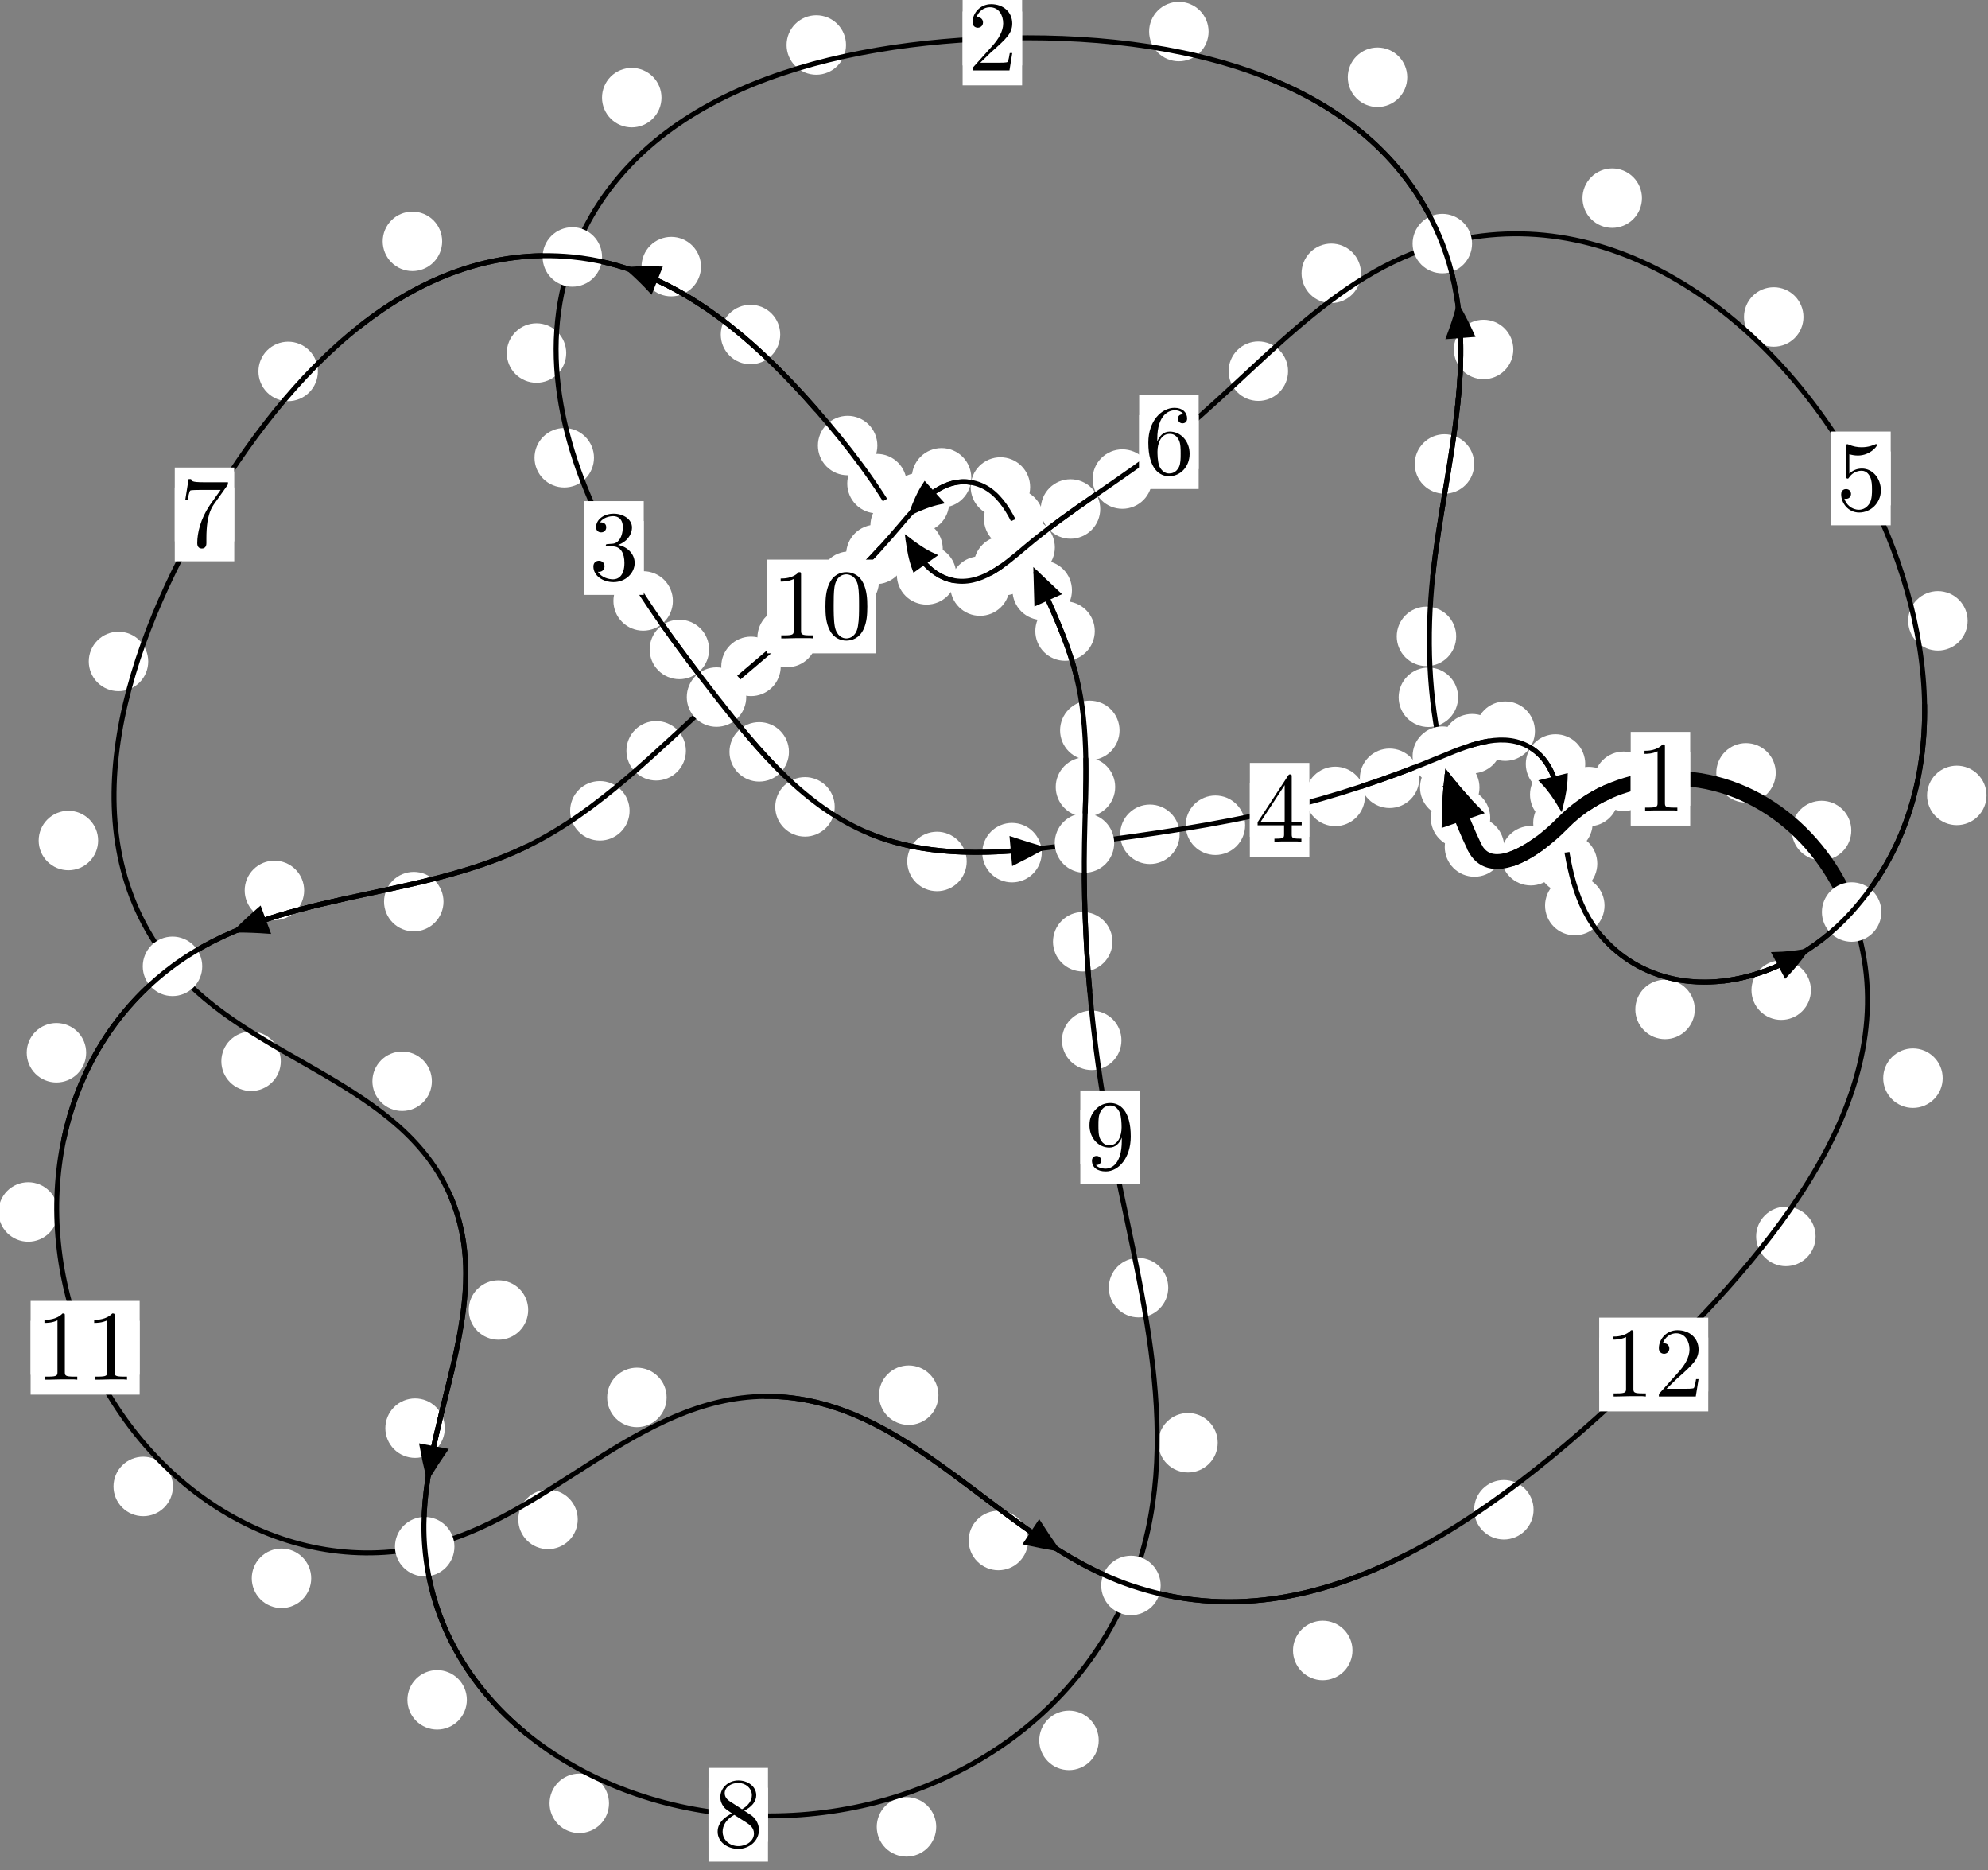 <?xml version="1.0"?>
<!-- Created by MetaPost 1.999 on 2021.07.06:0017 -->
<svg version="1.1" xmlns="http://www.w3.org/2000/svg" xmlns:xlink="http://www.w3.org/1999/xlink" width="199.858" height="187.948" viewBox="0 0 199.858 187.948">
<rect x="0" y="0" width="199.858" height="187.948" fill="#808080" stroke="none"/>
<!-- Original BoundingBox: -145.150040 -111.104736 54.708221 76.843002 -->
  <defs>
    <g transform="scale(0.01,0.01)" id="GLYPHcmr10_48">
      <path style="fill-rule: evenodd;" d="M460 -320C460 -400,455 -480,420 -554C374 -650,292 -666,250 -666C190 -666,117 -640,76 -547C44 -478,39 -400,39 -320C39 -245,43 -155,84 -79C127 2,200 22,249 22C303 22,379 1,423 -94C455 -163,460 -241,460 -320M249 -0C210 -0,151 -25,133 -121C122 -181,122 -273,122 -332C122 -396,122 -462,130 -516C149 -635,224 -644,249 -644C282 -644,348 -626,367 -527C377 -471,377 -395,377 -332C377 -257,377 -189,366 -125C351 -30,294 -0,249 -0"></path>
    </g>
    <g transform="scale(0.01,0.01)" id="GLYPHcmr10_49">
      <path style="fill-rule: evenodd;" d="M294 -640C294 -664,294 -666,271 -666C209 -602,121 -602,89 -602L89 -571C109 -571,168 -571,220 -597L220 -79C220 -43,217 -31,127 -31L95 -31L95 -0L257 -0L130 -3L217 -3L257 -3L297 -3L384 -3L419 -0L419 -31L387 -31C297 -31,294 -42,294 -79"></path>
    </g>
    <g transform="scale(0.01,0.01)" id="GLYPHcmr10_50">
      <path style="fill-rule: evenodd;" d="M127 -77L233 -180C389 -318,449 -372,449 -472C449 -586,359 -666,237 -666C124 -666,50 -574,50 -485C50 -429,100 -429,103 -429C120 -429,155 -441,155 -482C155 -508,137 -534,102 -534C94 -534,92 -534,89 -533C112 -598,166 -635,224 -635C315 -635,358 -554,358 -472C358 -392,308 -313,253 -251L61 -37C50 -26,50 -24,50 -0L421 -0L449 -174L424 -174C419 -144,412 -100,402 -85C395 -77,329 -77,307 -77"></path>
    </g>
    <g transform="scale(0.01,0.01)" id="GLYPHcmr10_51">
      <path style="fill-rule: evenodd;" d="M290 -352C372 -379,430 -449,430 -528C430 -610,342 -666,246 -666C145 -666,69 -606,69 -530C69 -497,91 -478,120 -478C151 -478,171 -500,171 -529C171 -579,124 -579,109 -579C140 -628,206 -641,242 -641C283 -641,338 -619,338 -529C338 -517,336 -459,310 -415C280 -367,246 -364,221 -363C213 -362,189 -360,182 -360C174 -359,167 -358,167 -348C167 -337,174 -337,191 -337L235 -337C317 -337,354 -269,354 -171C354 -35,285 -6,241 -6C198 -6,123 -23,88 -82C123 -77,154 -99,154 -137C154 -173,127 -193,98 -193C74 -193,42 -179,42 -135C42 -44,135 22,244 22C366 22,457 -69,457 -171C457 -253,394 -331,290 -352"></path>
    </g>
    <g transform="scale(0.01,0.01)" id="GLYPHcmr10_52">
      <path style="fill-rule: evenodd;" d="M294 -165L294 -78C294 -42,292 -31,218 -31L197 -31L197 -0L332 -0L238 -3L290 -3L332 -3L374 -3L427 -3L468 -0L468 -31L447 -31C373 -31,371 -42,371 -78L371 -165L471 -165L471 -196L371 -196L371 -651C371 -671,371 -677,355 -677C346 -677,343 -677,335 -665L28 -196L28 -165M300 -196L56 -196L300 -569"></path>
    </g>
    <g transform="scale(0.01,0.01)" id="GLYPHcmr10_53">
      <path style="fill-rule: evenodd;" d="M449 -201C449 -320,367 -420,259 -420C211 -420,168 -404,132 -369L132 -564C152 -558,185 -551,217 -551C340 -551,410 -642,410 -655C410 -661,407 -666,400 -666C399 -666,397 -666,392 -663C372 -654,323 -634,256 -634C216 -634,170 -641,123 -662C115 -665,113 -665,111 -665C101 -665,101 -657,101 -641L101 -345C101 -327,101 -319,115 -319C122 -319,124 -322,128 -328C139 -344,176 -398,257 -398C309 -398,334 -352,342 -334C358 -297,360 -258,360 -208C360 -173,360 -113,336 -71C312 -32,275 -6,229 -6C156 -6,99 -59,82 -118C85 -117,88 -116,99 -116C132 -116,149 -141,149 -165C149 -189,132 -214,99 -214C85 -214,50 -207,50 -161C50 -75,119 22,231 22C347 22,449 -74,449 -201"></path>
    </g>
    <g transform="scale(0.01,0.01)" id="GLYPHcmr10_54">
      <path style="fill-rule: evenodd;" d="M132 -328L132 -352C132 -605,256 -641,307 -641C331 -641,373 -635,395 -601C380 -601,340 -601,340 -556C340 -525,364 -510,386 -510C402 -510,432 -519,432 -558C432 -618,388 -666,305 -666C177 -666,42 -537,42 -316C42 -49,158 22,251 22C362 22,457 -72,457 -204C457 -331,368 -427,257 -427C189 -427,152 -376,132 -328M251 -6C188 -6,158 -66,152 -81C134 -128,134 -208,134 -226C134 -304,166 -404,256 -404C272 -404,318 -404,349 -342C367 -305,367 -254,367 -205C367 -157,367 -107,350 -71C320 -11,274 -6,251 -6"></path>
    </g>
    <g transform="scale(0.01,0.01)" id="GLYPHcmr10_55">
      <path style="fill-rule: evenodd;" d="M476 -609C485 -621,485 -623,485 -644L242 -644C120 -644,118 -657,114 -676L89 -676L56 -470L81 -470C84 -486,93 -549,106 -561C113 -567,191 -567,204 -567L411 -567C400 -551,321 -442,299 -409C209 -274,176 -135,176 -33C176 -23,176 22,222 22C268 22,268 -23,268 -33L268 -84C268 -139,271 -194,279 -248C283 -271,297 -357,341 -419"></path>
    </g>
    <g transform="scale(0.01,0.01)" id="GLYPHcmr10_56">
      <path style="fill-rule: evenodd;" d="M163 -457C117 -487,113 -521,113 -538C113 -599,178 -641,249 -641C322 -641,386 -589,386 -517C386 -460,347 -412,287 -377M309 -362C381 -399,430 -451,430 -517C430 -609,341 -666,250 -666C150 -666,69 -592,69 -499C69 -481,71 -436,113 -389C124 -377,161 -352,186 -335C128 -306,42 -250,42 -151C42 -45,144 22,249 22C362 22,457 -61,457 -168C457 -204,446 -249,408 -291C389 -312,373 -322,309 -362M209 -320L332 -242C360 -223,407 -193,407 -132C407 -58,332 -6,250 -6C164 -6,92 -68,92 -151C92 -209,124 -273,209 -320"></path>
    </g>
    <g transform="scale(0.01,0.01)" id="GLYPHcmr10_57">
      <path style="fill-rule: evenodd;" d="M367 -318L367 -286C367 -52,263 -6,205 -6C188 -6,134 -8,107 -42C151 -42,159 -71,159 -88C159 -119,135 -134,113 -134C97 -134,67 -125,67 -86C67 -19,121 22,206 22C335 22,457 -114,457 -329C457 -598,342 -666,253 -666C198 -666,149 -648,106 -603C65 -558,42 -516,42 -441C42 -316,130 -218,242 -218C303 -218,344 -260,367 -318M243 -241C227 -241,181 -241,150 -304C132 -341,132 -391,132 -440C132 -494,132 -541,153 -578C180 -628,218 -641,253 -641C299 -641,332 -607,349 -562C361 -530,365 -467,365 -421C365 -338,331 -241,243 -241"></path>
    </g>
  </defs>
  <path d="M149.818 82.21C149.818 81.417,149.503 80.657,148.943 80.097C148.382 79.536,147.622 79.221,146.829 79.221C146.037 79.221,145.277 79.536,144.716 80.097C144.156 80.657,143.841 81.417,143.841 82.21C143.841 83.003,144.156 83.763,144.716 84.324C145.277 84.884,146.037 85.199,146.829 85.199C147.622 85.199,148.382 84.884,148.943 84.324C149.503 83.763,149.818 83.003,149.818 82.21Z" style="fill: rgb(100%,100%,100%);stroke: none;"></path>
  <path d="M151.22 85.128C151.22 84.335,150.905 83.575,150.345 83.014C149.784 82.454,149.024 82.139,148.232 82.139C147.439 82.139,146.679 82.454,146.118 83.014C145.558 83.575,145.243 84.335,145.243 85.128C145.243 85.921,145.558 86.681,146.118 87.241C146.679 87.802,147.439 88.117,148.232 88.117C149.024 88.117,149.784 87.802,150.345 87.241C150.905 86.681,151.22 85.921,151.22 85.128Z" style="fill: rgb(100%,100%,100%);stroke: none;"></path>
  <path d="M146.587 70.081C146.587 69.289,146.272 68.529,145.712 67.968C145.151 67.408,144.391 67.093,143.598 67.093C142.806 67.093,142.045 67.408,141.485 67.968C140.924 68.529,140.609 69.289,140.609 70.081C140.609 70.874,140.924 71.634,141.485 72.195C142.045 72.755,142.806 73.07,143.598 73.07C144.391 73.07,145.151 72.755,145.712 72.195C146.272 71.634,146.587 70.874,146.587 70.081Z" style="fill: rgb(100%,100%,100%);stroke: none;"></path>
  <path d="M148.735 79.15C148.735 78.357,148.42 77.597,147.859 77.037C147.299 76.476,146.539 76.161,145.746 76.161C144.953 76.161,144.193 76.476,143.633 77.037C143.072 77.597,142.757 78.357,142.757 79.15C142.757 79.943,143.072 80.703,143.633 81.263C144.193 81.824,144.953 82.139,145.746 82.139C146.539 82.139,147.299 81.824,147.859 81.263C148.42 80.703,148.735 79.943,148.735 79.15Z" style="fill: rgb(100%,100%,100%);stroke: none;"></path>
  <path d="M148.206 46.632C148.206 45.839,147.891 45.079,147.33 44.519C146.77 43.958,146.01 43.643,145.217 43.643C144.424 43.643,143.664 43.958,143.104 44.519C142.543 45.079,142.228 45.839,142.228 46.632C142.228 47.425,142.543 48.185,143.104 48.745C143.664 49.306,144.424 49.621,145.217 49.621C146.01 49.621,146.77 49.306,147.33 48.745C147.891 48.185,148.206 47.425,148.206 46.632Z" style="fill: rgb(100%,100%,100%);stroke: none;"></path>
  <path d="M146.394 63.958C146.394 63.166,146.079 62.406,145.519 61.845C144.958 61.285,144.198 60.97,143.406 60.97C142.613 60.97,141.853 61.285,141.292 61.845C140.732 62.406,140.417 63.166,140.417 63.958C140.417 64.751,140.732 65.511,141.292 66.072C141.853 66.632,142.613 66.947,143.406 66.947C144.198 66.947,144.958 66.632,145.519 66.072C146.079 65.511,146.394 64.751,146.394 63.958Z" style="fill: rgb(100%,100%,100%);stroke: none;"></path>
  <path d="M141.473 7.766C141.473 6.973,141.158 6.213,140.597 5.652C140.037 5.092,139.277 4.777,138.484 4.777C137.691 4.777,136.931 5.092,136.371 5.652C135.81 6.213,135.495 6.973,135.495 7.766C135.495 8.558,135.81 9.319,136.371 9.879C136.931 10.44,137.691 10.754,138.484 10.754C139.277 10.754,140.037 10.44,140.597 9.879C141.158 9.319,141.473 8.558,141.473 7.766Z" style="fill: rgb(100%,100%,100%);stroke: none;"></path>
  <path d="M152.137 35.124C152.137 34.331,151.822 33.571,151.261 33.01C150.701 32.45,149.941 32.135,149.148 32.135C148.355 32.135,147.595 32.45,147.035 33.01C146.474 33.571,146.159 34.331,146.159 35.124C146.159 35.916,146.474 36.676,147.035 37.237C147.595 37.797,148.355 38.112,149.148 38.112C149.941 38.112,150.701 37.797,151.261 37.237C151.822 36.676,152.137 35.916,152.137 35.124Z" style="fill: rgb(100%,100%,100%);stroke: none;"></path>
  <path d="M85.052 4.522C85.052 3.729,84.737 2.969,84.177 2.409C83.616 1.848,82.856 1.533,82.063 1.533C81.271 1.533,80.51 1.848,79.95 2.409C79.389 2.969,79.075 3.729,79.075 4.522C79.075 5.315,79.389 6.075,79.95 6.635C80.51 7.196,81.271 7.511,82.063 7.511C82.856 7.511,83.616 7.196,84.177 6.635C84.737 6.075,85.052 5.315,85.052 4.522Z" style="fill: rgb(100%,100%,100%);stroke: none;"></path>
  <path d="M121.502 3.174C121.502 2.381,121.187 1.621,120.626 1.06C120.066 0.5,119.306 0.185,118.513 0.185C117.72 0.185,116.96 0.5,116.4 1.06C115.839 1.621,115.524 2.381,115.524 3.174C115.524 3.966,115.839 4.727,116.4 5.287C116.96 5.848,117.72 6.162,118.513 6.162C119.306 6.162,120.066 5.848,120.626 5.287C121.187 4.727,121.502 3.966,121.502 3.174Z" style="fill: rgb(100%,100%,100%);stroke: none;"></path>
  <path d="M56.925 35.482C56.925 34.69,56.61 33.929,56.049 33.369C55.489 32.808,54.729 32.493,53.936 32.493C53.143 32.493,52.383 32.808,51.823 33.369C51.262 33.929,50.947 34.69,50.947 35.482C50.947 36.275,51.262 37.035,51.823 37.596C52.383 38.156,53.143 38.471,53.936 38.471C54.729 38.471,55.489 38.156,56.049 37.596C56.61 37.035,56.925 36.275,56.925 35.482Z" style="fill: rgb(100%,100%,100%);stroke: none;"></path>
  <path d="M66.501 9.813C66.501 9.021,66.186 8.26,65.625 7.7C65.065 7.14,64.305 6.825,63.512 6.825C62.719 6.825,61.959 7.14,61.399 7.7C60.838 8.26,60.523 9.021,60.523 9.813C60.523 10.606,60.838 11.366,61.399 11.927C61.959 12.487,62.719 12.802,63.512 12.802C64.305 12.802,65.065 12.487,65.625 11.927C66.186 11.366,66.501 10.606,66.501 9.813Z" style="fill: rgb(100%,100%,100%);stroke: none;"></path>
  <path d="M67.646 60.396C67.646 59.603,67.331 58.843,66.771 58.282C66.211 57.722,65.45 57.407,64.658 57.407C63.865 57.407,63.105 57.722,62.544 58.282C61.984 58.843,61.669 59.603,61.669 60.396C61.669 61.188,61.984 61.949,62.544 62.509C63.105 63.07,63.865 63.384,64.658 63.384C65.45 63.384,66.211 63.07,66.771 62.509C67.331 61.949,67.646 61.188,67.646 60.396Z" style="fill: rgb(100%,100%,100%);stroke: none;"></path>
  <path d="M59.715 46.006C59.715 45.214,59.4 44.453,58.839 43.893C58.279 43.333,57.519 43.018,56.726 43.018C55.933 43.018,55.173 43.333,54.613 43.893C54.052 44.453,53.737 45.214,53.737 46.006C53.737 46.799,54.052 47.559,54.613 48.12C55.173 48.68,55.933 48.995,56.726 48.995C57.519 48.995,58.279 48.68,58.839 48.12C59.4 47.559,59.715 46.799,59.715 46.006Z" style="fill: rgb(100%,100%,100%);stroke: none;"></path>
  <path d="M79.314 75.566C79.314 74.774,78.999 74.014,78.438 73.453C77.878 72.893,77.118 72.578,76.325 72.578C75.532 72.578,74.772 72.893,74.212 73.453C73.651 74.014,73.336 74.774,73.336 75.566C73.336 76.359,73.651 77.119,74.212 77.68C74.772 78.24,75.532 78.555,76.325 78.555C77.118 78.555,77.878 78.24,78.438 77.68C78.999 77.119,79.314 76.359,79.314 75.566Z" style="fill: rgb(100%,100%,100%);stroke: none;"></path>
  <path d="M71.288 65.273C71.288 64.48,70.973 63.72,70.413 63.16C69.852 62.599,69.092 62.284,68.3 62.284C67.507 62.284,66.747 62.599,66.186 63.16C65.626 63.72,65.311 64.48,65.311 65.273C65.311 66.066,65.626 66.826,66.186 67.386C66.747 67.947,67.507 68.262,68.3 68.262C69.092 68.262,69.852 67.947,70.413 67.386C70.973 66.826,71.288 66.066,71.288 65.273Z" style="fill: rgb(100%,100%,100%);stroke: none;"></path>
  <path d="M97.186 86.581C97.186 85.789,96.871 85.029,96.31 84.468C95.75 83.908,94.99 83.593,94.197 83.593C93.404 83.593,92.644 83.908,92.084 84.468C91.523 85.029,91.208 85.789,91.208 86.581C91.208 87.374,91.523 88.134,92.084 88.695C92.644 89.255,93.404 89.57,94.197 89.57C94.99 89.57,95.75 89.255,96.31 88.695C96.871 88.134,97.186 87.374,97.186 86.581Z" style="fill: rgb(100%,100%,100%);stroke: none;"></path>
  <path d="M83.916 81.095C83.916 80.302,83.601 79.542,83.04 78.981C82.48 78.421,81.72 78.106,80.927 78.106C80.134 78.106,79.374 78.421,78.814 78.981C78.253 79.542,77.938 80.302,77.938 81.095C77.938 81.887,78.253 82.647,78.814 83.208C79.374 83.768,80.134 84.083,80.927 84.083C81.72 84.083,82.48 83.768,83.04 83.208C83.601 82.647,83.916 81.887,83.916 81.095Z" style="fill: rgb(100%,100%,100%);stroke: none;"></path>
  <path d="M118.592 83.853C118.592 83.061,118.278 82.3,117.717 81.74C117.157 81.179,116.396 80.864,115.604 80.864C114.811 80.864,114.051 81.179,113.49 81.74C112.93 82.3,112.615 83.061,112.615 83.853C112.615 84.646,112.93 85.406,113.49 85.967C114.051 86.527,114.811 86.842,115.604 86.842C116.396 86.842,117.157 86.527,117.717 85.967C118.278 85.406,118.592 84.646,118.592 83.853Z" style="fill: rgb(100%,100%,100%);stroke: none;"></path>
  <path d="M104.728 85.697C104.728 84.905,104.413 84.144,103.853 83.584C103.292 83.023,102.532 82.708,101.739 82.708C100.947 82.708,100.187 83.023,99.626 83.584C99.066 84.144,98.751 84.905,98.751 85.697C98.751 86.49,99.066 87.25,99.626 87.811C100.187 88.371,100.947 88.686,101.739 88.686C102.532 88.686,103.292 88.371,103.853 87.811C104.413 87.25,104.728 86.49,104.728 85.697Z" style="fill: rgb(100%,100%,100%);stroke: none;"></path>
  <path d="M137.221 80.045C137.221 79.252,136.907 78.492,136.346 77.931C135.786 77.371,135.025 77.056,134.233 77.056C133.44 77.056,132.68 77.371,132.119 77.931C131.559 78.492,131.244 79.252,131.244 80.045C131.244 80.837,131.559 81.598,132.119 82.158C132.68 82.718,133.44 83.033,134.233 83.033C135.025 83.033,135.786 82.718,136.346 82.158C136.907 81.598,137.221 80.837,137.221 80.045Z" style="fill: rgb(100%,100%,100%);stroke: none;"></path>
  <path d="M125.176 82.943C125.176 82.15,124.861 81.39,124.301 80.83C123.74 80.269,122.98 79.954,122.187 79.954C121.395 79.954,120.634 80.269,120.074 80.83C119.514 81.39,119.199 82.15,119.199 82.943C119.199 83.736,119.514 84.496,120.074 85.056C120.634 85.617,121.395 85.932,122.187 85.932C122.98 85.932,123.74 85.617,124.301 85.056C124.861 84.496,125.176 83.736,125.176 82.943Z" style="fill: rgb(100%,100%,100%);stroke: none;"></path>
  <path d="M150.982 74.744C150.982 73.952,150.667 73.192,150.107 72.631C149.546 72.071,148.786 71.756,147.994 71.756C147.201 71.756,146.441 72.071,145.88 72.631C145.32 73.192,145.005 73.952,145.005 74.744C145.005 75.537,145.32 76.297,145.88 76.858C146.441 77.418,147.201 77.733,147.994 77.733C148.786 77.733,149.546 77.418,150.107 76.858C150.667 76.297,150.982 75.537,150.982 74.744Z" style="fill: rgb(100%,100%,100%);stroke: none;"></path>
  <path d="M142.686 78.224C142.686 77.431,142.371 76.671,141.811 76.111C141.25 75.55,140.49 75.235,139.697 75.235C138.905 75.235,138.144 75.55,137.584 76.111C137.023 76.671,136.708 77.431,136.708 78.224C136.708 79.017,137.023 79.777,137.584 80.337C138.144 80.898,138.905 81.213,139.697 81.213C140.49 81.213,141.25 80.898,141.811 80.337C142.371 79.777,142.686 79.017,142.686 78.224Z" style="fill: rgb(100%,100%,100%);stroke: none;"></path>
  <path d="M159.368 76.782C159.368 75.99,159.053 75.23,158.493 74.669C157.932 74.109,157.172 73.794,156.38 73.794C155.587 73.794,154.827 74.109,154.266 74.669C153.706 75.23,153.391 75.99,153.391 76.782C153.391 77.575,153.706 78.335,154.266 78.896C154.827 79.456,155.587 79.771,156.38 79.771C157.172 79.771,157.932 79.456,158.493 78.896C159.053 78.335,159.368 77.575,159.368 76.782Z" style="fill: rgb(100%,100%,100%);stroke: none;"></path>
  <path d="M154.313 73.486C154.313 72.693,153.998 71.933,153.438 71.372C152.877 70.812,152.117 70.497,151.324 70.497C150.532 70.497,149.771 70.812,149.211 71.372C148.651 71.933,148.336 72.693,148.336 73.486C148.336 74.278,148.651 75.038,149.211 75.599C149.771 76.159,150.532 76.474,151.324 76.474C152.117 76.474,152.877 76.159,153.438 75.599C153.998 75.038,154.313 74.278,154.313 73.486Z" style="fill: rgb(100%,100%,100%);stroke: none;"></path>
  <path d="M160.579 86.803C160.579 86.01,160.264 85.25,159.704 84.69C159.143 84.129,158.383 83.814,157.59 83.814C156.798 83.814,156.037 84.129,155.477 84.69C154.916 85.25,154.602 86.01,154.602 86.803C154.602 87.596,154.916 88.356,155.477 88.916C156.037 89.477,156.798 89.792,157.59 89.792C158.383 89.792,159.143 89.477,159.704 88.916C160.264 88.356,160.579 87.596,160.579 86.803Z" style="fill: rgb(100%,100%,100%);stroke: none;"></path>
  <path d="M159.792 79.861C159.792 79.069,159.477 78.308,158.917 77.748C158.356 77.188,157.596 76.873,156.804 76.873C156.011 76.873,155.251 77.188,154.69 77.748C154.13 78.308,153.815 79.069,153.815 79.861C153.815 80.654,154.13 81.414,154.69 81.975C155.251 82.535,156.011 82.85,156.804 82.85C157.596 82.85,158.356 82.535,158.917 81.975C159.477 81.414,159.792 80.654,159.792 79.861Z" style="fill: rgb(100%,100%,100%);stroke: none;"></path>
  <path d="M170.381 101.45C170.381 100.657,170.066 99.897,169.505 99.337C168.945 98.776,168.185 98.461,167.392 98.461C166.599 98.461,165.839 98.776,165.279 99.337C164.718 99.897,164.403 100.657,164.403 101.45C164.403 102.243,164.718 103.003,165.279 103.563C165.839 104.124,166.599 104.439,167.392 104.439C168.185 104.439,168.945 104.124,169.505 103.563C170.066 103.003,170.381 102.243,170.381 101.45Z" style="fill: rgb(100%,100%,100%);stroke: none;"></path>
  <path d="M161.307 91.016C161.307 90.224,160.992 89.464,160.431 88.903C159.871 88.343,159.111 88.028,158.318 88.028C157.525 88.028,156.765 88.343,156.205 88.903C155.644 89.464,155.329 90.224,155.329 91.016C155.329 91.809,155.644 92.569,156.205 93.13C156.765 93.69,157.525 94.005,158.318 94.005C159.111 94.005,159.871 93.69,160.431 93.13C160.992 92.569,161.307 91.809,161.307 91.016Z" style="fill: rgb(100%,100%,100%);stroke: none;"></path>
  <path d="M199.708 79.943C199.708 79.15,199.393 78.39,198.833 77.83C198.272 77.269,197.512 76.954,196.719 76.954C195.927 76.954,195.167 77.269,194.606 77.83C194.046 78.39,193.731 79.15,193.731 79.943C193.731 80.736,194.046 81.496,194.606 82.056C195.167 82.617,195.927 82.932,196.719 82.932C197.512 82.932,198.272 82.617,198.833 82.056C199.393 81.496,199.708 80.736,199.708 79.943Z" style="fill: rgb(100%,100%,100%);stroke: none;"></path>
  <path d="M182.056 99.517C182.056 98.724,181.741 97.964,181.181 97.404C180.621 96.843,179.86 96.528,179.068 96.528C178.275 96.528,177.515 96.843,176.954 97.404C176.394 97.964,176.079 98.724,176.079 99.517C176.079 100.31,176.394 101.07,176.954 101.63C177.515 102.191,178.275 102.506,179.068 102.506C179.86 102.506,180.621 102.191,181.181 101.63C181.741 101.07,182.056 100.31,182.056 99.517Z" style="fill: rgb(100%,100%,100%);stroke: none;"></path>
  <path d="M181.305 31.857C181.305 31.064,180.99 30.304,180.43 29.743C179.869 29.183,179.109 28.868,178.317 28.868C177.524 28.868,176.764 29.183,176.203 29.743C175.643 30.304,175.328 31.064,175.328 31.857C175.328 32.649,175.643 33.409,176.203 33.97C176.764 34.53,177.524 34.845,178.317 34.845C179.109 34.845,179.869 34.53,180.43 33.97C180.99 33.409,181.305 32.649,181.305 31.857Z" style="fill: rgb(100%,100%,100%);stroke: none;"></path>
  <path d="M197.81 62.397C197.81 61.604,197.495 60.844,196.934 60.283C196.374 59.723,195.614 59.408,194.821 59.408C194.028 59.408,193.268 59.723,192.708 60.283C192.147 60.844,191.832 61.604,191.832 62.397C191.832 63.189,192.147 63.949,192.708 64.51C193.268 65.07,194.028 65.385,194.821 65.385C195.614 65.385,196.374 65.07,196.934 64.51C197.495 63.949,197.81 63.189,197.81 62.397Z" style="fill: rgb(100%,100%,100%);stroke: none;"></path>
  <path d="M136.824 27.469C136.824 26.676,136.509 25.916,135.949 25.356C135.388 24.795,134.628 24.48,133.835 24.48C133.043 24.48,132.283 24.795,131.722 25.356C131.162 25.916,130.847 26.676,130.847 27.469C130.847 28.262,131.162 29.022,131.722 29.582C132.283 30.143,133.043 30.458,133.835 30.458C134.628 30.458,135.388 30.143,135.949 29.582C136.509 29.022,136.824 28.262,136.824 27.469Z" style="fill: rgb(100%,100%,100%);stroke: none;"></path>
  <path d="M165.068 19.913C165.068 19.121,164.753 18.361,164.193 17.8C163.632 17.24,162.872 16.925,162.079 16.925C161.287 16.925,160.527 17.24,159.966 17.8C159.406 18.361,159.091 19.121,159.091 19.913C159.091 20.706,159.406 21.466,159.966 22.027C160.527 22.587,161.287 22.902,162.079 22.902C162.872 22.902,163.632 22.587,164.193 22.027C164.753 21.466,165.068 20.706,165.068 19.913Z" style="fill: rgb(100%,100%,100%);stroke: none;"></path>
  <path d="M115.822 48.151C115.822 47.358,115.507 46.598,114.947 46.038C114.386 45.477,113.626 45.162,112.833 45.162C112.041 45.162,111.28 45.477,110.72 46.038C110.159 46.598,109.845 47.358,109.845 48.151C109.845 48.944,110.159 49.704,110.72 50.264C111.28 50.825,112.041 51.14,112.833 51.14C113.626 51.14,114.386 50.825,114.947 50.264C115.507 49.704,115.822 48.944,115.822 48.151Z" style="fill: rgb(100%,100%,100%);stroke: none;"></path>
  <path d="M129.492 37.304C129.492 36.512,129.177 35.751,128.616 35.191C128.056 34.63,127.296 34.315,126.503 34.315C125.71 34.315,124.95 34.63,124.39 35.191C123.829 35.751,123.514 36.512,123.514 37.304C123.514 38.097,123.829 38.857,124.39 39.418C124.95 39.978,125.71 40.293,126.503 40.293C127.296 40.293,128.056 39.978,128.616 39.418C129.177 38.857,129.492 38.097,129.492 37.304Z" style="fill: rgb(100%,100%,100%);stroke: none;"></path>
  <path d="M103.871 56.855C103.871 56.062,103.556 55.302,102.995 54.742C102.435 54.181,101.675 53.866,100.882 53.866C100.089 53.866,99.329 54.181,98.769 54.742C98.208 55.302,97.893 56.062,97.893 56.855C97.893 57.648,98.208 58.408,98.769 58.968C99.329 59.529,100.089 59.844,100.882 59.844C101.675 59.844,102.435 59.529,102.995 58.968C103.556 58.408,103.871 57.648,103.871 56.855Z" style="fill: rgb(100%,100%,100%);stroke: none;"></path>
  <path d="M110.61 51.157C110.61 50.364,110.295 49.604,109.734 49.043C109.174 48.483,108.414 48.168,107.621 48.168C106.828 48.168,106.068 48.483,105.508 49.043C104.947 49.604,104.632 50.364,104.632 51.157C104.632 51.949,104.947 52.71,105.508 53.27C106.068 53.831,106.828 54.146,107.621 54.146C108.414 54.146,109.174 53.831,109.734 53.27C110.295 52.71,110.61 51.949,110.61 51.157Z" style="fill: rgb(100%,100%,100%);stroke: none;"></path>
  <path d="M96.137 57.776C96.137 56.983,95.822 56.223,95.262 55.663C94.702 55.102,93.941 54.787,93.149 54.787C92.356 54.787,91.596 55.102,91.035 55.663C90.475 56.223,90.16 56.983,90.16 57.776C90.16 58.569,90.475 59.329,91.035 59.889C91.596 60.45,92.356 60.765,93.149 60.765C93.941 60.765,94.702 60.45,95.262 59.889C95.822 59.329,96.137 58.569,96.137 57.776Z" style="fill: rgb(100%,100%,100%);stroke: none;"></path>
  <path d="M101.51 58.903C101.51 58.11,101.195 57.35,100.634 56.79C100.074 56.229,99.314 55.914,98.521 55.914C97.728 55.914,96.968 56.229,96.408 56.79C95.847 57.35,95.532 58.11,95.532 58.903C95.532 59.696,95.847 60.456,96.408 61.016C96.968 61.577,97.728 61.892,98.521 61.892C99.314 61.892,100.074 61.577,100.634 61.016C101.195 60.456,101.51 59.696,101.51 58.903Z" style="fill: rgb(100%,100%,100%);stroke: none;"></path>
  <path d="M91.153 48.606C91.153 47.813,90.838 47.053,90.277 46.493C89.717 45.932,88.957 45.617,88.164 45.617C87.371 45.617,86.611 45.932,86.051 46.493C85.49 47.053,85.175 47.813,85.175 48.606C85.175 49.399,85.49 50.159,86.051 50.719C86.611 51.28,87.371 51.595,88.164 51.595C88.957 51.595,89.717 51.28,90.277 50.719C90.838 50.159,91.153 49.399,91.153 48.606Z" style="fill: rgb(100%,100%,100%);stroke: none;"></path>
  <path d="M94.779 55.176C94.779 54.383,94.464 53.623,93.903 53.063C93.343 52.502,92.583 52.187,91.79 52.187C90.997 52.187,90.237 52.502,89.677 53.063C89.116 53.623,88.801 54.383,88.801 55.176C88.801 55.969,89.116 56.729,89.677 57.289C90.237 57.85,90.997 58.165,91.79 58.165C92.583 58.165,93.343 57.85,93.903 57.289C94.464 56.729,94.779 55.969,94.779 55.176Z" style="fill: rgb(100%,100%,100%);stroke: none;"></path>
  <path d="M78.437 33.621C78.437 32.828,78.122 32.068,77.562 31.507C77.001 30.947,76.241 30.632,75.448 30.632C74.656 30.632,73.895 30.947,73.335 31.507C72.774 32.068,72.46 32.828,72.46 33.621C72.46 34.413,72.774 35.173,73.335 35.734C73.895 36.294,74.656 36.609,75.448 36.609C76.241 36.609,77.001 36.294,77.562 35.734C78.122 35.173,78.437 34.413,78.437 33.621Z" style="fill: rgb(100%,100%,100%);stroke: none;"></path>
  <path d="M88.202 44.78C88.202 43.987,87.887 43.227,87.327 42.667C86.766 42.106,86.006 41.791,85.214 41.791C84.421 41.791,83.661 42.106,83.1 42.667C82.54 43.227,82.225 43.987,82.225 44.78C82.225 45.573,82.54 46.333,83.1 46.893C83.661 47.454,84.421 47.769,85.214 47.769C86.006 47.769,86.766 47.454,87.327 46.893C87.887 46.333,88.202 45.573,88.202 44.78Z" style="fill: rgb(100%,100%,100%);stroke: none;"></path>
  <path d="M44.451 24.257C44.451 23.464,44.136 22.704,43.576 22.143C43.015 21.583,42.255 21.268,41.462 21.268C40.67 21.268,39.91 21.583,39.349 22.143C38.789 22.704,38.474 23.464,38.474 24.257C38.474 25.049,38.789 25.81,39.349 26.37C39.91 26.931,40.67 27.245,41.462 27.245C42.255 27.245,43.015 26.931,43.576 26.37C44.136 25.81,44.451 25.049,44.451 24.257Z" style="fill: rgb(100%,100%,100%);stroke: none;"></path>
  <path d="M70.473 26.796C70.473 26.003,70.158 25.243,69.597 24.683C69.037 24.122,68.277 23.807,67.484 23.807C66.691 23.807,65.931 24.122,65.371 24.683C64.81 25.243,64.495 26.003,64.495 26.796C64.495 27.589,64.81 28.349,65.371 28.909C65.931 29.47,66.691 29.785,67.484 29.785C68.277 29.785,69.037 29.47,69.597 28.909C70.158 28.349,70.473 27.589,70.473 26.796Z" style="fill: rgb(100%,100%,100%);stroke: none;"></path>
  <path d="M14.902 66.479C14.902 65.686,14.587 64.926,14.026 64.366C13.466 63.805,12.706 63.49,11.913 63.49C11.12 63.49,10.36 63.805,9.8 64.366C9.239 64.926,8.924 65.686,8.924 66.479C8.924 67.272,9.239 68.032,9.8 68.592C10.36 69.153,11.12 69.468,11.913 69.468C12.706 69.468,13.466 69.153,14.026 68.592C14.587 68.032,14.902 67.272,14.902 66.479Z" style="fill: rgb(100%,100%,100%);stroke: none;"></path>
  <path d="M31.958 37.329C31.958 36.537,31.643 35.777,31.083 35.216C30.522 34.656,29.762 34.341,28.969 34.341C28.177 34.341,27.417 34.656,26.856 35.216C26.296 35.777,25.981 36.537,25.981 37.329C25.981 38.122,26.296 38.882,26.856 39.443C27.417 40.003,28.177 40.318,28.969 40.318C29.762 40.318,30.522 40.003,31.083 39.443C31.643 38.882,31.958 38.122,31.958 37.329Z" style="fill: rgb(100%,100%,100%);stroke: none;"></path>
  <path d="M28.23 106.664C28.23 105.871,27.915 105.111,27.355 104.551C26.794 103.99,26.034 103.675,25.241 103.675C24.449 103.675,23.689 103.99,23.128 104.551C22.568 105.111,22.253 105.871,22.253 106.664C22.253 107.457,22.568 108.217,23.128 108.777C23.689 109.338,24.449 109.653,25.241 109.653C26.034 109.653,26.794 109.338,27.355 108.777C27.915 108.217,28.23 107.457,28.23 106.664Z" style="fill: rgb(100%,100%,100%);stroke: none;"></path>
  <path d="M9.866 84.478C9.866 83.685,9.551 82.925,8.99 82.365C8.43 81.804,7.67 81.489,6.877 81.489C6.084 81.489,5.324 81.804,4.764 82.365C4.203 82.925,3.888 83.685,3.888 84.478C3.888 85.271,4.203 86.031,4.764 86.591C5.324 87.152,6.084 87.467,6.877 87.467C7.67 87.467,8.43 87.152,8.99 86.591C9.551 86.031,9.866 85.271,9.866 84.478Z" style="fill: rgb(100%,100%,100%);stroke: none;"></path>
  <path d="M53.1 131.661C53.1 130.869,52.785 130.108,52.224 129.548C51.664 128.987,50.904 128.673,50.111 128.673C49.318 128.673,48.558 128.987,47.998 129.548C47.437 130.108,47.122 130.869,47.122 131.661C47.122 132.454,47.437 133.214,47.998 133.775C48.558 134.335,49.318 134.65,50.111 134.65C50.904 134.65,51.664 134.335,52.224 133.775C52.785 133.214,53.1 132.454,53.1 131.661Z" style="fill: rgb(100%,100%,100%);stroke: none;"></path>
  <path d="M43.417 108.672C43.417 107.879,43.102 107.119,42.541 106.559C41.981 105.998,41.221 105.683,40.428 105.683C39.635 105.683,38.875 105.998,38.315 106.559C37.754 107.119,37.439 107.879,37.439 108.672C37.439 109.465,37.754 110.225,38.315 110.785C38.875 111.346,39.635 111.661,40.428 111.661C41.221 111.661,41.981 111.346,42.541 110.785C43.102 110.225,43.417 109.465,43.417 108.672Z" style="fill: rgb(100%,100%,100%);stroke: none;"></path>
  <path d="M46.934 170.843C46.934 170.05,46.619 169.29,46.059 168.729C45.498 168.169,44.738 167.854,43.946 167.854C43.153 167.854,42.393 168.169,41.832 168.729C41.272 169.29,40.957 170.05,40.957 170.843C40.957 171.635,41.272 172.395,41.832 172.956C42.393 173.516,43.153 173.831,43.946 173.831C44.738 173.831,45.498 173.516,46.059 172.956C46.619 172.395,46.934 171.635,46.934 170.843Z" style="fill: rgb(100%,100%,100%);stroke: none;"></path>
  <path d="M44.716 143.538C44.716 142.746,44.402 141.985,43.841 141.425C43.281 140.864,42.52 140.55,41.728 140.55C40.935 140.55,40.175 140.864,39.614 141.425C39.054 141.985,38.739 142.746,38.739 143.538C38.739 144.331,39.054 145.091,39.614 145.652C40.175 146.212,40.935 146.527,41.728 146.527C42.52 146.527,43.281 146.212,43.841 145.652C44.402 145.091,44.716 144.331,44.716 143.538Z" style="fill: rgb(100%,100%,100%);stroke: none;"></path>
  <path d="M94.12 183.61C94.12 182.818,93.805 182.058,93.245 181.497C92.684 180.937,91.924 180.622,91.131 180.622C90.339 180.622,89.578 180.937,89.018 181.497C88.457 182.058,88.142 182.818,88.142 183.61C88.142 184.403,88.457 185.163,89.018 185.724C89.578 186.284,90.339 186.599,91.131 186.599C91.924 186.599,92.684 186.284,93.245 185.724C93.805 185.163,94.12 184.403,94.12 183.61Z" style="fill: rgb(100%,100%,100%);stroke: none;"></path>
  <path d="M61.225 181.246C61.225 180.453,60.91 179.693,60.35 179.132C59.789 178.572,59.029 178.257,58.236 178.257C57.444 178.257,56.683 178.572,56.123 179.132C55.562 179.693,55.248 180.453,55.248 181.246C55.248 182.038,55.562 182.798,56.123 183.359C56.683 183.919,57.444 184.234,58.236 184.234C59.029 184.234,59.789 183.919,60.35 183.359C60.91 182.798,61.225 182.038,61.225 181.246Z" style="fill: rgb(100%,100%,100%);stroke: none;"></path>
  <path d="M122.422 145.004C122.422 144.211,122.107 143.451,121.547 142.89C120.986 142.33,120.226 142.015,119.434 142.015C118.641 142.015,117.881 142.33,117.32 142.89C116.76 143.451,116.445 144.211,116.445 145.004C116.445 145.796,116.76 146.557,117.32 147.117C117.881 147.678,118.641 147.993,119.434 147.993C120.226 147.993,120.986 147.678,121.547 147.117C122.107 146.557,122.422 145.796,122.422 145.004Z" style="fill: rgb(100%,100%,100%);stroke: none;"></path>
  <path d="M110.456 174.92C110.456 174.127,110.141 173.367,109.58 172.806C109.02 172.246,108.26 171.931,107.467 171.931C106.674 171.931,105.914 172.246,105.354 172.806C104.793 173.367,104.478 174.127,104.478 174.92C104.478 175.712,104.793 176.473,105.354 177.033C105.914 177.593,106.674 177.908,107.467 177.908C108.26 177.908,109.02 177.593,109.58 177.033C110.141 176.473,110.456 175.712,110.456 174.92Z" style="fill: rgb(100%,100%,100%);stroke: none;"></path>
  <path d="M112.741 104.558C112.741 103.765,112.426 103.005,111.866 102.445C111.305 101.884,110.545 101.569,109.752 101.569C108.96 101.569,108.199 101.884,107.639 102.445C107.078 103.005,106.763 103.765,106.763 104.558C106.763 105.351,107.078 106.111,107.639 106.671C108.199 107.232,108.96 107.547,109.752 107.547C110.545 107.547,111.305 107.232,111.866 106.671C112.426 106.111,112.741 105.351,112.741 104.558Z" style="fill: rgb(100%,100%,100%);stroke: none;"></path>
  <path d="M117.447 129.419C117.447 128.626,117.132 127.866,116.572 127.305C116.011 126.745,115.251 126.43,114.458 126.43C113.666 126.43,112.905 126.745,112.345 127.305C111.785 127.866,111.47 128.626,111.47 129.419C111.47 130.211,111.785 130.972,112.345 131.532C112.905 132.092,113.666 132.407,114.458 132.407C115.251 132.407,116.011 132.092,116.572 131.532C117.132 130.972,117.447 130.211,117.447 129.419Z" style="fill: rgb(100%,100%,100%);stroke: none;"></path>
  <path d="M112.112 79.1C112.112 78.307,111.797 77.547,111.237 76.986C110.676 76.426,109.916 76.111,109.123 76.111C108.331 76.111,107.571 76.426,107.01 76.986C106.45 77.547,106.135 78.307,106.135 79.1C106.135 79.892,106.45 80.653,107.01 81.213C107.571 81.773,108.331 82.088,109.123 82.088C109.916 82.088,110.676 81.773,111.237 81.213C111.797 80.653,112.112 79.892,112.112 79.1Z" style="fill: rgb(100%,100%,100%);stroke: none;"></path>
  <path d="M111.838 94.65C111.838 93.857,111.523 93.097,110.962 92.537C110.402 91.976,109.642 91.661,108.849 91.661C108.056 91.661,107.296 91.976,106.736 92.537C106.175 93.097,105.86 93.857,105.86 94.65C105.86 95.443,106.175 96.203,106.736 96.763C107.296 97.324,108.056 97.639,108.849 97.639C109.642 97.639,110.402 97.324,110.962 96.763C111.523 96.203,111.838 95.443,111.838 94.65Z" style="fill: rgb(100%,100%,100%);stroke: none;"></path>
  <path d="M110.061 63.426C110.061 62.633,109.746 61.873,109.185 61.312C108.625 60.752,107.865 60.437,107.072 60.437C106.279 60.437,105.519 60.752,104.959 61.312C104.398 61.873,104.083 62.633,104.083 63.426C104.083 64.218,104.398 64.979,104.959 65.539C105.519 66.1,106.279 66.414,107.072 66.414C107.865 66.414,108.625 66.1,109.185 65.539C109.746 64.979,110.061 64.218,110.061 63.426Z" style="fill: rgb(100%,100%,100%);stroke: none;"></path>
  <path d="M112.55 73.407C112.55 72.614,112.236 71.854,111.675 71.294C111.115 70.733,110.354 70.418,109.562 70.418C108.769 70.418,108.009 70.733,107.448 71.294C106.888 71.854,106.573 72.614,106.573 73.407C106.573 74.2,106.888 74.96,107.448 75.52C108.009 76.081,108.769 76.396,109.562 76.396C110.354 76.396,111.115 76.081,111.675 75.52C112.236 74.96,112.55 74.2,112.55 73.407Z" style="fill: rgb(100%,100%,100%);stroke: none;"></path>
  <path d="M104.894 52.129C104.894 51.337,104.579 50.577,104.019 50.016C103.458 49.456,102.698 49.141,101.906 49.141C101.113 49.141,100.353 49.456,99.792 50.016C99.232 50.577,98.917 51.337,98.917 52.129C98.917 52.922,99.232 53.682,99.792 54.243C100.353 54.803,101.113 55.118,101.906 55.118C102.698 55.118,103.458 54.803,104.019 54.243C104.579 53.682,104.894 52.922,104.894 52.129Z" style="fill: rgb(100%,100%,100%);stroke: none;"></path>
  <path d="M107.765 59.328C107.765 58.536,107.451 57.776,106.89 57.215C106.33 56.655,105.569 56.34,104.777 56.34C103.984 56.34,103.224 56.655,102.663 57.215C102.103 57.776,101.788 58.536,101.788 59.328C101.788 60.121,102.103 60.881,102.663 61.442C103.224 62.002,103.984 62.317,104.777 62.317C105.569 62.317,106.33 62.002,106.89 61.442C107.451 60.881,107.765 60.121,107.765 59.328Z" style="fill: rgb(100%,100%,100%);stroke: none;"></path>
  <path d="M97.645 48.023C97.645 47.23,97.33 46.47,96.77 45.909C96.209 45.349,95.449 45.034,94.657 45.034C93.864 45.034,93.104 45.349,92.543 45.909C91.983 46.47,91.668 47.23,91.668 48.023C91.668 48.815,91.983 49.575,92.543 50.136C93.104 50.696,93.864 51.011,94.657 51.011C95.449 51.011,96.209 50.696,96.77 50.136C97.33 49.575,97.645 48.815,97.645 48.023Z" style="fill: rgb(100%,100%,100%);stroke: none;"></path>
  <path d="M103.563 48.947C103.563 48.154,103.248 47.394,102.687 46.833C102.127 46.273,101.367 45.958,100.574 45.958C99.781 45.958,99.021 46.273,98.461 46.833C97.9 47.394,97.585 48.154,97.585 48.947C97.585 49.739,97.9 50.499,98.461 51.06C99.021 51.62,99.781 51.935,100.574 51.935C101.367 51.935,102.127 51.62,102.687 51.06C103.248 50.499,103.563 49.739,103.563 48.947Z" style="fill: rgb(100%,100%,100%);stroke: none;"></path>
  <path d="M91.043 55.723C91.043 54.93,90.728 54.17,90.168 53.609C89.607 53.049,88.847 52.734,88.054 52.734C87.262 52.734,86.501 53.049,85.941 53.609C85.38 54.17,85.065 54.93,85.065 55.723C85.065 56.515,85.38 57.275,85.941 57.836C86.501 58.396,87.262 58.711,88.054 58.711C88.847 58.711,89.607 58.396,90.168 57.836C90.728 57.275,91.043 56.515,91.043 55.723Z" style="fill: rgb(100%,100%,100%);stroke: none;"></path>
  <path d="M95.422 50.512C95.422 49.719,95.107 48.959,94.546 48.398C93.986 47.838,93.226 47.523,92.433 47.523C91.64 47.523,90.88 47.838,90.32 48.398C89.759 48.959,89.444 49.719,89.444 50.512C89.444 51.304,89.759 52.064,90.32 52.625C90.88 53.185,91.64 53.5,92.433 53.5C93.226 53.5,93.986 53.185,94.546 52.625C95.107 52.064,95.422 51.304,95.422 50.512Z" style="fill: rgb(100%,100%,100%);stroke: none;"></path>
  <path d="M82.122 64.074C82.122 63.282,81.807 62.522,81.247 61.961C80.686 61.401,79.926 61.086,79.133 61.086C78.341 61.086,77.58 61.401,77.02 61.961C76.46 62.522,76.145 63.282,76.145 64.074C76.145 64.867,76.46 65.627,77.02 66.188C77.58 66.748,78.341 67.063,79.133 67.063C79.926 67.063,80.686 66.748,81.247 66.188C81.807 65.627,82.122 64.867,82.122 64.074Z" style="fill: rgb(100%,100%,100%);stroke: none;"></path>
  <path d="M88.368 58.411C88.368 57.618,88.053 56.858,87.492 56.297C86.932 55.737,86.172 55.422,85.379 55.422C84.586 55.422,83.826 55.737,83.266 56.297C82.705 56.858,82.39 57.618,82.39 58.411C82.39 59.203,82.705 59.964,83.266 60.524C83.826 61.085,84.586 61.399,85.379 61.399C86.172 61.399,86.932 61.085,87.492 60.524C88.053 59.964,88.368 59.203,88.368 58.411Z" style="fill: rgb(100%,100%,100%);stroke: none;"></path>
  <path d="M68.955 75.46C68.955 74.667,68.64 73.907,68.079 73.346C67.519 72.786,66.759 72.471,65.966 72.471C65.173 72.471,64.413 72.786,63.853 73.346C63.292 73.907,62.977 74.667,62.977 75.46C62.977 76.252,63.292 77.012,63.853 77.573C64.413 78.133,65.173 78.448,65.966 78.448C66.759 78.448,67.519 78.133,68.079 77.573C68.64 77.012,68.955 76.252,68.955 75.46Z" style="fill: rgb(100%,100%,100%);stroke: none;"></path>
  <path d="M78.49 66.974C78.49 66.181,78.175 65.421,77.615 64.86C77.054 64.3,76.294 63.985,75.501 63.985C74.709 63.985,73.948 64.3,73.388 64.86C72.827 65.421,72.512 66.181,72.512 66.974C72.512 67.766,72.827 68.527,73.388 69.087C73.948 69.648,74.709 69.962,75.501 69.962C76.294 69.962,77.054 69.648,77.615 69.087C78.175 68.527,78.49 67.766,78.49 66.974Z" style="fill: rgb(100%,100%,100%);stroke: none;"></path>
  <path d="M44.586 90.62C44.586 89.827,44.271 89.067,43.71 88.506C43.15 87.946,42.39 87.631,41.597 87.631C40.804 87.631,40.044 87.946,39.484 88.506C38.923 89.067,38.608 89.827,38.608 90.62C38.608 91.412,38.923 92.173,39.484 92.733C40.044 93.294,40.804 93.609,41.597 93.609C42.39 93.609,43.15 93.294,43.71 92.733C44.271 92.173,44.586 91.412,44.586 90.62Z" style="fill: rgb(100%,100%,100%);stroke: none;"></path>
  <path d="M63.294 81.492C63.294 80.699,62.979 79.939,62.419 79.379C61.858 78.818,61.098 78.503,60.305 78.503C59.513 78.503,58.753 78.818,58.192 79.379C57.632 79.939,57.317 80.699,57.317 81.492C57.317 82.285,57.632 83.045,58.192 83.605C58.753 84.166,59.513 84.481,60.305 84.481C61.098 84.481,61.858 84.166,62.419 83.605C62.979 83.045,63.294 82.285,63.294 81.492Z" style="fill: rgb(100%,100%,100%);stroke: none;"></path>
  <path d="M8.663 105.808C8.663 105.015,8.348 104.255,7.788 103.694C7.227 103.134,6.467 102.819,5.674 102.819C4.882 102.819,4.121 103.134,3.561 103.694C3.001 104.255,2.686 105.015,2.686 105.808C2.686 106.6,3.001 107.36,3.561 107.921C4.121 108.481,4.882 108.796,5.674 108.796C6.467 108.796,7.227 108.481,7.788 107.921C8.348 107.36,8.663 106.6,8.663 105.808Z" style="fill: rgb(100%,100%,100%);stroke: none;"></path>
  <path d="M30.577 89.493C30.577 88.7,30.262 87.94,29.702 87.38C29.141 86.819,28.381 86.504,27.588 86.504C26.796 86.504,26.035 86.819,25.475 87.38C24.915 87.94,24.6 88.7,24.6 89.493C24.6 90.286,24.915 91.046,25.475 91.606C26.035 92.167,26.796 92.482,27.588 92.482C28.381 92.482,29.141 92.167,29.702 91.606C30.262 91.046,30.577 90.286,30.577 89.493Z" style="fill: rgb(100%,100%,100%);stroke: none;"></path>
  <path d="M17.387 149.398C17.387 148.605,17.072 147.845,16.512 147.284C15.952 146.724,15.191 146.409,14.399 146.409C13.606 146.409,12.846 146.724,12.285 147.284C11.725 147.845,11.41 148.605,11.41 149.398C11.41 150.19,11.725 150.95,12.285 151.511C12.846 152.071,13.606 152.386,14.399 152.386C15.191 152.386,15.952 152.071,16.512 151.511C17.072 150.95,17.387 150.19,17.387 149.398Z" style="fill: rgb(100%,100%,100%);stroke: none;"></path>
  <path d="M5.827 121.81C5.827 121.017,5.512 120.257,4.952 119.696C4.392 119.136,3.631 118.821,2.839 118.821C2.046 118.821,1.286 119.136,0.725 119.696C0.165 120.257,-0.15 121.017,-0.15 121.81C-0.15 122.602,0.165 123.363,0.725 123.923C1.286 124.484,2.046 124.799,2.839 124.799C3.631 124.799,4.392 124.484,4.952 123.923C5.512 123.363,5.827 122.602,5.827 121.81Z" style="fill: rgb(100%,100%,100%);stroke: none;"></path>
  <path d="M58.082 152.711C58.082 151.919,57.767 151.158,57.207 150.598C56.646 150.037,55.886 149.722,55.093 149.722C54.301 149.722,53.541 150.037,52.98 150.598C52.42 151.158,52.105 151.919,52.105 152.711C52.105 153.504,52.42 154.264,52.98 154.825C53.541 155.385,54.301 155.7,55.093 155.7C55.886 155.7,56.646 155.385,57.207 154.825C57.767 154.264,58.082 153.504,58.082 152.711Z" style="fill: rgb(100%,100%,100%);stroke: none;"></path>
  <path d="M31.287 158.629C31.287 157.836,30.972 157.076,30.412 156.516C29.851 155.955,29.091 155.64,28.298 155.64C27.506 155.64,26.746 155.955,26.185 156.516C25.625 157.076,25.31 157.836,25.31 158.629C25.31 159.422,25.625 160.182,26.185 160.742C26.746 161.303,27.506 161.618,28.298 161.618C29.091 161.618,29.851 161.303,30.412 160.742C30.972 160.182,31.287 159.422,31.287 158.629Z" style="fill: rgb(100%,100%,100%);stroke: none;"></path>
  <path d="M94.342 140.225C94.342 139.432,94.027 138.672,93.467 138.111C92.906 137.551,92.146 137.236,91.353 137.236C90.561 137.236,89.8 137.551,89.24 138.111C88.679 138.672,88.364 139.432,88.364 140.225C88.364 141.017,88.679 141.778,89.24 142.338C89.8 142.898,90.561 143.213,91.353 143.213C92.146 143.213,92.906 142.898,93.467 142.338C94.027 141.778,94.342 141.017,94.342 140.225Z" style="fill: rgb(100%,100%,100%);stroke: none;"></path>
  <path d="M67.018 140.45C67.018 139.657,66.703 138.897,66.142 138.337C65.582 137.776,64.822 137.461,64.029 137.461C63.236 137.461,62.476 137.776,61.916 138.337C61.355 138.897,61.04 139.657,61.04 140.45C61.04 141.243,61.355 142.003,61.916 142.563C62.476 143.124,63.236 143.439,64.029 143.439C64.822 143.439,65.582 143.124,66.142 142.563C66.703 142.003,67.018 141.243,67.018 140.45Z" style="fill: rgb(100%,100%,100%);stroke: none;"></path>
  <path d="M135.967 165.88C135.967 165.088,135.652 164.327,135.091 163.767C134.531 163.206,133.771 162.892,132.978 162.892C132.185 162.892,131.425 163.206,130.865 163.767C130.304 164.327,129.989 165.088,129.989 165.88C129.989 166.673,130.304 167.433,130.865 167.994C131.425 168.554,132.185 168.869,132.978 168.869C133.771 168.869,134.531 168.554,135.091 167.994C135.652 167.433,135.967 166.673,135.967 165.88Z" style="fill: rgb(100%,100%,100%);stroke: none;"></path>
  <path d="M103.359 154.831C103.359 154.038,103.044 153.278,102.484 152.718C101.923 152.157,101.163 151.842,100.371 151.842C99.578 151.842,98.818 152.157,98.257 152.718C97.697 153.278,97.382 154.038,97.382 154.831C97.382 155.624,97.697 156.384,98.257 156.944C98.818 157.505,99.578 157.82,100.371 157.82C101.163 157.82,101.923 157.505,102.484 156.944C103.044 156.384,103.359 155.624,103.359 154.831Z" style="fill: rgb(100%,100%,100%);stroke: none;"></path>
  <path d="M182.526 124.271C182.526 123.478,182.211 122.718,181.65 122.157C181.09 121.597,180.33 121.282,179.537 121.282C178.744 121.282,177.984 121.597,177.424 122.157C176.863 122.718,176.548 123.478,176.548 124.271C176.548 125.063,176.863 125.823,177.424 126.384C177.984 126.944,178.744 127.259,179.537 127.259C180.33 127.259,181.09 126.944,181.65 126.384C182.211 125.823,182.526 125.063,182.526 124.271Z" style="fill: rgb(100%,100%,100%);stroke: none;"></path>
  <path d="M154.174 151.74C154.174 150.947,153.859 150.187,153.299 149.627C152.738 149.066,151.978 148.751,151.185 148.751C150.393 148.751,149.633 149.066,149.072 149.627C148.512 150.187,148.197 150.947,148.197 151.74C148.197 152.533,148.512 153.293,149.072 153.853C149.633 154.414,150.393 154.729,151.185 154.729C151.978 154.729,152.738 154.414,153.299 153.853C153.859 153.293,154.174 152.533,154.174 151.74Z" style="fill: rgb(100%,100%,100%);stroke: none;"></path>
  <path d="M186.114 83.471C186.114 82.678,185.799 81.918,185.238 81.357C184.678 80.797,183.918 80.482,183.125 80.482C182.332 80.482,181.572 80.797,181.012 81.357C180.451 81.918,180.136 82.678,180.136 83.471C180.136 84.263,180.451 85.024,181.012 85.584C181.572 86.145,182.332 86.459,183.125 86.459C183.918 86.459,184.678 86.145,185.238 85.584C185.799 85.024,186.114 84.263,186.114 83.471Z" style="fill: rgb(100%,100%,100%);stroke: none;"></path>
  <path d="M195.301 108.362C195.301 107.569,194.986 106.809,194.425 106.249C193.865 105.688,193.105 105.373,192.312 105.373C191.519 105.373,190.759 105.688,190.199 106.249C189.638 106.809,189.323 107.569,189.323 108.362C189.323 109.155,189.638 109.915,190.199 110.475C190.759 111.036,191.519 111.351,192.312 111.351C193.105 111.351,193.865 111.036,194.425 110.475C194.986 109.915,195.301 109.155,195.301 108.362Z" style="fill: rgb(100%,100%,100%);stroke: none;"></path>
  <path d="M166.218 78.523C166.218 77.731,165.903 76.971,165.343 76.41C164.782 75.85,164.022 75.535,163.23 75.535C162.437 75.535,161.677 75.85,161.116 76.41C160.556 76.971,160.241 77.731,160.241 78.523C160.241 79.316,160.556 80.076,161.116 80.637C161.677 81.197,162.437 81.512,163.23 81.512C164.022 81.512,164.782 81.197,165.343 80.637C165.903 80.076,166.218 79.316,166.218 78.523Z" style="fill: rgb(100%,100%,100%);stroke: none;"></path>
  <path d="M178.519 77.676C178.519 76.883,178.204 76.123,177.644 75.562C177.083 75.002,176.323 74.687,175.53 74.687C174.738 74.687,173.978 75.002,173.417 75.562C172.857 76.123,172.542 76.883,172.542 77.676C172.542 78.468,172.857 79.229,173.417 79.789C173.978 80.35,174.738 80.664,175.53 80.664C176.323 80.664,177.083 80.35,177.644 79.789C178.204 79.229,178.519 78.468,178.519 77.676Z" style="fill: rgb(100%,100%,100%);stroke: none;"></path>
  <path d="M156.884 86.005C156.884 85.212,156.569 84.452,156.009 83.892C155.448 83.331,154.688 83.016,153.896 83.016C153.103 83.016,152.343 83.331,151.782 83.892C151.222 84.452,150.907 85.212,150.907 86.005C150.907 86.798,151.222 87.558,151.782 88.118C152.343 88.679,153.103 88.994,153.896 88.994C154.688 88.994,155.448 88.679,156.009 88.118C156.569 87.558,156.884 86.798,156.884 86.005Z" style="fill: rgb(100%,100%,100%);stroke: none;"></path>
  <path d="M162.711 80.061C162.711 79.268,162.396 78.508,161.835 77.948C161.275 77.387,160.515 77.072,159.722 77.072C158.929 77.072,158.169 77.387,157.609 77.948C157.048 78.508,156.733 79.268,156.733 80.061C156.733 80.854,157.048 81.614,157.609 82.174C158.169 82.735,158.929 83.05,159.722 83.05C160.515 83.05,161.275 82.735,161.835 82.174C162.396 81.614,162.711 80.854,162.711 80.061Z" style="fill: rgb(100%,100%,100%);stroke: none;"></path>
  <path d="M148.232 85.128C146.829 82.21,145.746 79.15,145 76C143.598 70.081,143.406 63.958,144.038 57.911C145.217 46.632,149.148 35.124,145 24.482C138.484 7.766,118.513 3.174,99.764 3.867C82.063 4.522,63.512 9.813,57.539 25.825C53.936 35.482,56.726 46.006,61.726 55.077C64.658 60.396,68.3 65.273,72.033 70.061C76.325 75.566,80.927 81.095,87.391 83.767C94.197 86.581,101.739 85.697,109.024 84.728C115.604 83.853,122.187 82.943,128.642 81.39C134.233 80.045,139.697 78.224,145 76C147.994 74.744,151.324 73.486,153.999 75.23C156.38 76.782,156.804 79.861,157.126 82.709C157.59 86.803,158.318 91.016,161.025 94.129C167.392 101.45,179.068 99.517,186.149 91.664C196.719 79.943,194.821 62.397,187.086 48.084C178.317 31.857,162.079 19.913,145 24.482C133.835 27.469,126.503 37.304,117.515 44.436C112.833 48.151,107.621 51.157,103.057 55.016C100.882 56.855,98.521 58.903,95.762 58.324C93.149 57.776,91.79 55.176,90.491 52.823C88.164 48.606,85.214 44.78,82.043 41.157C75.448 33.621,67.484 26.796,57.539 25.825C41.462 24.257,28.969 37.329,20.56 51.701C11.913 66.479,6.877 84.478,17.342 97.121C25.241 106.664,40.428 108.672,45.36 120.381C50.111 131.661,41.728 143.538,42.695 155.449C43.946 170.843,58.236 181.246,74.218 182.395C91.131 183.61,107.467 174.92,113.696 159.347C119.434 145.004,114.458 129.419,111.598 114.308C109.752 104.558,108.849 94.65,109.024 84.728C109.123 79.1,109.562 73.407,108.197 67.935C107.072 63.426,104.777 59.328,103.057 55.016C101.906 52.129,100.574 48.947,97.574 48.478C94.657 48.023,92.433 50.512,90.491 52.823C88.054 55.723,85.379 58.411,82.573 60.955C79.133 64.074,75.501 66.974,72.033 70.061C65.966 75.46,60.305 81.492,52.991 85.061C41.597 90.62,27.588 89.493,17.342 97.121C5.674 105.808,2.839 121.81,8.559 135.461C14.399 149.398,28.298 158.629,42.695 155.449C55.093 152.711,64.029 140.45,76.924 140.344C91.353 140.225,100.371 154.831,113.696 159.347C132.978 165.88,151.185 151.74,166.252 137.143C179.537 124.271,192.312 108.362,186.149 91.664C183.125 83.471,175.53 77.676,166.93 78.268C163.23 78.523,159.722 80.061,157.126 82.709C153.896 86.005,149.702 88.187,148.232 85.128" style="stroke:rgb(0%,0%,0%); stroke-width: 0.498;stroke-linecap: round;stroke-linejoin: round;stroke-miterlimit: 10;fill: none;"></path>
  <path d="M148.232 85.128C146.829 82.21,145.746 79.15,145 76" style="stroke:rgb(0%,0%,0%); stroke-width: 1.494;stroke-linecap: round;stroke-linejoin: round;stroke-miterlimit: 10;fill: none;"></path>
  <path d="M186.149 91.664C183.125 83.471,175.53 77.676,166.93 78.268C163.23 78.523,159.722 80.061,157.126 82.709C153.896 86.005,149.702 88.187,148.232 85.128" style="stroke:rgb(0%,0%,0%); stroke-width: 1.494;stroke-linecap: round;stroke-linejoin: round;stroke-miterlimit: 10;fill: none;"></path>
  <path d="M147.989 76C147.989 75.207,147.674 74.447,147.113 73.887C146.553 73.326,145.793 73.011,145 73.011C144.207 73.011,143.447 73.326,142.887 73.887C142.326 74.447,142.011 75.207,142.011 76C142.011 76.793,142.326 77.553,142.887 78.113C143.447 78.674,144.207 78.989,145 78.989C145.793 78.989,146.553 78.674,147.113 78.113C147.674 77.553,147.989 76.793,147.989 76Z" style="fill: rgb(100%,100%,100%);stroke: none;"></path>
  <path d="M136.929 79.025C139.657 78.123,142.349 77.112,145 76C146.497 75.372,148.078 74.744,149.619 74.49" style="stroke:rgb(0%,0%,0%); stroke-width: 0.498;stroke-linecap: round;stroke-linejoin: round;stroke-miterlimit: 10;fill: none;"></path>
  <path d="M60.527 25.825C60.527 25.033,60.212 24.273,59.652 23.712C59.091 23.152,58.331 22.837,57.539 22.837C56.746 22.837,55.986 23.152,55.425 23.712C54.865 24.273,54.55 25.033,54.55 25.825C54.55 26.618,54.865 27.378,55.425 27.939C55.986 28.499,56.746 28.814,57.539 28.814C58.331 28.814,59.091 28.499,59.652 27.939C60.212 27.378,60.527 26.618,60.527 25.825Z" style="fill: rgb(100%,100%,100%);stroke: none;"></path>
  <path d="M71.047 31.029C66.989 28.259,62.511 26.311,57.539 25.825C49.5 25.041,42.358 27.917,36.174 32.786" style="stroke:rgb(0%,0%,0%); stroke-width: 0.498;stroke-linecap: round;stroke-linejoin: round;stroke-miterlimit: 10;fill: none;"></path>
  <path d="M112.013 84.728C112.013 83.936,111.698 83.175,111.137 82.615C110.577 82.055,109.817 81.74,109.024 81.74C108.231 81.74,107.471 82.055,106.911 82.615C106.35 83.175,106.035 83.936,106.035 84.728C106.035 85.521,106.35 86.281,106.911 86.842C107.471 87.402,108.231 87.717,109.024 87.717C109.817 87.717,110.577 87.402,111.137 86.842C111.698 86.281,112.013 85.521,112.013 84.728Z" style="fill: rgb(100%,100%,100%);stroke: none;"></path>
  <path d="M109.553 99.583C109.119 94.647,108.937 89.689,109.024 84.728C109.074 81.914,109.208 79.084,109.16 76.273" style="stroke:rgb(0%,0%,0%); stroke-width: 0.498;stroke-linecap: round;stroke-linejoin: round;stroke-miterlimit: 10;fill: none;"></path>
  <path d="M160.115 82.709C160.115 81.916,159.8 81.156,159.24 80.596C158.679 80.035,157.919 79.72,157.126 79.72C156.334 79.72,155.573 80.035,155.013 80.596C154.453 81.156,154.138 81.916,154.138 82.709C154.138 83.502,154.453 84.262,155.013 84.822C155.573 85.383,156.334 85.698,157.126 85.698C157.919 85.698,158.679 85.383,159.24 84.822C159.8 84.262,160.115 83.502,160.115 82.709Z" style="fill: rgb(100%,100%,100%);stroke: none;"></path>
  <path d="M161.614 79.591C159.95 80.339,158.424 81.385,157.126 82.709C155.511 84.357,153.655 85.727,152.019 86.302" style="stroke:rgb(0%,0%,0%); stroke-width: 1.494;stroke-linecap: round;stroke-linejoin: round;stroke-miterlimit: 10;fill: none;"></path>
  <path d="M147.989 24.482C147.989 23.69,147.674 22.929,147.113 22.369C146.553 21.809,145.793 21.494,145 21.494C144.207 21.494,143.447 21.809,142.887 22.369C142.326 22.929,142.011 23.69,142.011 24.482C142.011 25.275,142.326 26.035,142.887 26.596C143.447 27.156,144.207 27.471,145 27.471C145.793 27.471,146.553 27.156,147.113 26.596C147.674 26.035,147.989 25.275,147.989 24.482Z" style="fill: rgb(100%,100%,100%);stroke: none;"></path>
  <path d="M146.517 40.957C147.128 35.34,147.074 29.803,145 24.482C141.742 16.124,135.12 10.797,126.969 7.646" style="stroke:rgb(0%,0%,0%); stroke-width: 0.498;stroke-linecap: round;stroke-linejoin: round;stroke-miterlimit: 10;fill: none;"></path>
  <path d="M93.48 52.823C93.48 52.03,93.165 51.27,92.604 50.709C92.044 50.149,91.284 49.834,90.491 49.834C89.698 49.834,88.938 50.149,88.378 50.709C87.817 51.27,87.502 52.03,87.502 52.823C87.502 53.615,87.817 54.375,88.378 54.936C88.938 55.496,89.698 55.811,90.491 55.811C91.284 55.811,92.044 55.496,92.604 54.936C93.165 54.375,93.48 53.615,93.48 52.823Z" style="fill: rgb(100%,100%,100%);stroke: none;"></path>
  <path d="M93.667 49.613C92.503 50.467,91.462 51.667,90.491 52.823C89.273 54.273,87.995 55.67,86.671 57.022" style="stroke:rgb(0%,0%,0%); stroke-width: 0.498;stroke-linecap: round;stroke-linejoin: round;stroke-miterlimit: 10;fill: none;"></path>
  <path d="M20.331 97.121C20.331 96.328,20.016 95.568,19.456 95.008C18.895 94.447,18.135 94.132,17.342 94.132C16.549 94.132,15.789 94.447,15.229 95.008C14.668 95.568,14.353 96.328,14.353 97.121C14.353 97.914,14.668 98.674,15.229 99.234C15.789 99.795,16.549 100.11,17.342 100.11C18.135 100.11,18.895 99.795,19.456 99.234C20.016 98.674,20.331 97.914,20.331 97.121Z" style="fill: rgb(100%,100%,100%);stroke: none;"></path>
  <path d="M34.736 90.315C28.529 91.682,22.465 93.307,17.342 97.121C11.508 101.464,7.882 107.636,6.43 114.429" style="stroke:rgb(0%,0%,0%); stroke-width: 0.498;stroke-linecap: round;stroke-linejoin: round;stroke-miterlimit: 10;fill: none;"></path>
  <path d="M116.685 159.347C116.685 158.554,116.37 157.794,115.81 157.233C115.249 156.673,114.489 156.358,113.696 156.358C112.904 156.358,112.144 156.673,111.583 157.233C111.023 157.794,110.708 158.554,110.708 159.347C110.708 160.139,111.023 160.899,111.583 161.46C112.144 162.02,112.904 162.335,113.696 162.335C114.489 162.335,115.249 162.02,115.81 161.46C116.37 160.899,116.685 160.139,116.685 159.347Z" style="fill: rgb(100%,100%,100%);stroke: none;"></path>
  <path d="M95.724 148.107C101.448 152.308,107.033 157.089,113.696 159.347C123.337 162.613,132.709 160.712,141.555 156.169" style="stroke:rgb(0%,0%,0%); stroke-width: 0.498;stroke-linecap: round;stroke-linejoin: round;stroke-miterlimit: 10;fill: none;"></path>
  <path d="M106.046 55.016C106.046 54.223,105.731 53.463,105.17 52.903C104.61 52.342,103.85 52.027,103.057 52.027C102.264 52.027,101.504 52.342,100.944 52.903C100.383 53.463,100.068 54.223,100.068 55.016C100.068 55.809,100.383 56.569,100.944 57.129C101.504 57.69,102.264 58.005,103.057 58.005C103.85 58.005,104.61 57.69,105.17 57.129C105.731 56.569,106.046 55.809,106.046 55.016Z" style="fill: rgb(100%,100%,100%);stroke: none;"></path>
  <path d="M110.242 49.672C107.783 51.37,105.339 53.086,103.057 55.016C101.969 55.936,100.835 56.907,99.628 57.577" style="stroke:rgb(0%,0%,0%); stroke-width: 0.498;stroke-linecap: round;stroke-linejoin: round;stroke-miterlimit: 10;fill: none;"></path>
  <path d="M75.021 70.061C75.021 69.268,74.706 68.508,74.146 67.947C73.585 67.387,72.825 67.072,72.033 67.072C71.24 67.072,70.48 67.387,69.919 67.947C69.359 68.508,69.044 69.268,69.044 70.061C69.044 70.853,69.359 71.614,69.919 72.174C70.48 72.735,71.24 73.05,72.033 73.05C72.825 73.05,73.585 72.735,74.146 72.174C74.706 71.614,75.021 70.853,75.021 70.061Z" style="fill: rgb(100%,100%,100%);stroke: none;"></path>
  <path d="M66.579 62.768C68.322 65.251,70.166 67.667,72.033 70.061C74.179 72.814,76.402 75.572,78.897 77.976" style="stroke:rgb(0%,0%,0%); stroke-width: 0.498;stroke-linecap: round;stroke-linejoin: round;stroke-miterlimit: 10;fill: none;"></path>
  <path d="M45.684 155.449C45.684 154.657,45.369 153.897,44.809 153.336C44.248 152.776,43.488 152.461,42.695 152.461C41.903 152.461,41.142 152.776,40.582 153.336C40.021 153.897,39.707 154.657,39.707 155.449C39.707 156.242,40.021 157.002,40.582 157.563C41.142 158.123,41.903 158.438,42.695 158.438C43.488 158.438,44.248 158.123,44.809 157.563C45.369 157.002,45.684 156.242,45.684 155.449Z" style="fill: rgb(100%,100%,100%);stroke: none;"></path>
  <path d="M45.446 137.679C44.065 143.547,42.212 149.494,42.695 155.449C43.32 163.146,47.206 169.595,52.932 174.264" style="stroke:rgb(0%,0%,0%); stroke-width: 0.498;stroke-linecap: round;stroke-linejoin: round;stroke-miterlimit: 10;fill: none;"></path>
  <path d="M189.138 91.664C189.138 90.872,188.823 90.112,188.262 89.551C187.702 88.991,186.942 88.676,186.149 88.676C185.356 88.676,184.596 88.991,184.036 89.551C183.475 90.112,183.16 90.872,183.16 91.664C183.16 92.457,183.475 93.217,184.036 93.778C184.596 94.338,185.356 94.653,186.149 94.653C186.942 94.653,187.702 94.338,188.262 93.778C188.823 93.217,189.138 92.457,189.138 91.664Z" style="fill: rgb(100%,100%,100%);stroke: none;"></path>
  <path d="M173.319 98.587C177.919 98.037,182.608 95.591,186.149 91.664C191.434 85.804,193.602 78.487,193.482 70.846" style="stroke:rgb(0%,0%,0%); stroke-width: 0.498;stroke-linecap: round;stroke-linejoin: round;stroke-miterlimit: 10;fill: none;"></path>
  <path d="M148.232 85.128C147.11 82.794,146.192 80.368,145.488 77.879" style="stroke:rgb(0%,0%,0%); stroke-width: 0.498;stroke-linecap: round;stroke-linejoin: round;stroke-miterlimit: 10;fill: none;"></path>
  <path d="M148.8 81.625C147.627 80.439,146.522 79.188,145.488 77.879C145.293 79.536,145.191 81.202,145.181 82.869Z" style="stroke:rgb(0%,0%,0%); stroke-width: 0.498;fill: rgb(0%,0%,0%);"></path>
  <path d="M148.232 85.128C147.11 82.794,146.192 80.368,145.488 77.879" style="stroke:rgb(0%,0%,0%); stroke-width: 0.498;stroke-linecap: round;stroke-linejoin: round;stroke-miterlimit: 10;fill: none;"></path>
  <path d="M147.424 80.17C146.754 79.428,146.108 78.664,145.488 77.879C145.371 78.872,145.287 79.869,145.237 80.868Z" style="stroke:rgb(0%,0%,0%); stroke-width: 0.498;fill: rgb(0%,0%,0%);"></path>
  <path d="M144.038 57.911C144.981 48.888,147.686 39.718,146.606 30.962" style="stroke:rgb(0%,0%,0%); stroke-width: 0.498;stroke-linecap: round;stroke-linejoin: round;stroke-miterlimit: 10;fill: none;"></path>
  <path d="M147.963 33.638C147.548 32.725,147.099 31.832,146.606 30.962C146.339 31.926,146.026 32.875,145.673 33.814Z" style="stroke:rgb(0%,0%,0%); stroke-width: 0.498;fill: rgb(0%,0%,0%);"></path>
  <path d="M87.391 83.767C92.836 86.019,98.752 85.903,104.63 85.271" style="stroke:rgb(0%,0%,0%); stroke-width: 0.498;stroke-linecap: round;stroke-linejoin: round;stroke-miterlimit: 10;fill: none;"></path>
  <path d="M101.972 86.662C102.866 86.217,103.751 85.751,104.63 85.271C103.669 84.988,102.713 84.692,101.767 84.375Z" style="stroke:rgb(0%,0%,0%); stroke-width: 0.498;fill: rgb(0%,0%,0%);"></path>
  <path d="M153.999 75.23C155.904 76.472,156.556 78.691,156.906 80.987" style="stroke:rgb(0%,0%,0%); stroke-width: 0.498;stroke-linecap: round;stroke-linejoin: round;stroke-miterlimit: 10;fill: none;"></path>
  <path d="M155.126 78.571C155.798 79.272,156.376 80.111,156.906 80.987C157.15 79.993,157.335 78.991,157.355 78.021Z" style="stroke:rgb(0%,0%,0%); stroke-width: 0.498;fill: rgb(0%,0%,0%);"></path>
  <path d="M161.025 94.129C166.119 99.986,174.61 99.92,181.428 95.639" style="stroke:rgb(0%,0%,0%); stroke-width: 0.498;stroke-linecap: round;stroke-linejoin: round;stroke-miterlimit: 10;fill: none;"></path>
  <path d="M179.525 97.958C180.204 97.241,180.841 96.466,181.428 95.639C180.428 95.808,179.43 95.906,178.443 95.932Z" style="stroke:rgb(0%,0%,0%); stroke-width: 0.498;fill: rgb(0%,0%,0%);"></path>
  <path d="M95.762 58.324C93.671 57.886,92.384 56.134,91.287 54.246" style="stroke:rgb(0%,0%,0%); stroke-width: 0.498;stroke-linecap: round;stroke-linejoin: round;stroke-miterlimit: 10;fill: none;"></path>
  <path d="M93.826 55.843C92.945 55.446,92.102 54.868,91.287 54.246C91.424 55.262,91.61 56.266,91.953 57.171Z" style="stroke:rgb(0%,0%,0%); stroke-width: 0.498;fill: rgb(0%,0%,0%);"></path>
  <path d="M82.043 41.157C76.767 35.128,70.615 29.554,63.273 27.069" style="stroke:rgb(0%,0%,0%); stroke-width: 0.498;stroke-linecap: round;stroke-linejoin: round;stroke-miterlimit: 10;fill: none;"></path>
  <path d="M66.273 27.03C65.272 26.992,64.272 27.003,63.273 27.069C64.026 27.729,64.742 28.428,65.422 29.163Z" style="stroke:rgb(0%,0%,0%); stroke-width: 0.498;fill: rgb(0%,0%,0%);"></path>
  <path d="M45.36 120.381C49.161 129.405,44.556 138.811,43.057 148.311" style="stroke:rgb(0%,0%,0%); stroke-width: 0.498;stroke-linecap: round;stroke-linejoin: round;stroke-miterlimit: 10;fill: none;"></path>
  <path d="M42.439 145.376C42.622 146.363,42.824 147.343,43.057 148.311C43.577 147.462,44.127 146.626,44.696 145.799Z" style="stroke:rgb(0%,0%,0%); stroke-width: 0.498;fill: rgb(0%,0%,0%);"></path>
  <path d="M108.197 67.935C107.297 64.328,105.648 60.984,104.144 57.583" style="stroke:rgb(0%,0%,0%); stroke-width: 0.498;stroke-linecap: round;stroke-linejoin: round;stroke-miterlimit: 10;fill: none;"></path>
  <path d="M106.325 59.642C105.599 58.955,104.868 58.273,104.144 57.583C104.168 58.582,104.202 59.582,104.23 60.581Z" style="stroke:rgb(0%,0%,0%); stroke-width: 0.498;fill: rgb(0%,0%,0%);"></path>
  <path d="M97.574 48.478C95.24 48.114,93.35 49.634,91.693 51.44" style="stroke:rgb(0%,0%,0%); stroke-width: 0.498;stroke-linecap: round;stroke-linejoin: round;stroke-miterlimit: 10;fill: none;"></path>
  <path d="M92.985 48.732C92.457 49.534,92.046 50.471,91.693 51.44C92.628 51.005,93.581 50.632,94.521 50.438Z" style="stroke:rgb(0%,0%,0%); stroke-width: 0.498;fill: rgb(0%,0%,0%);"></path>
  <path d="M52.991 85.061C43.876 89.508,33.087 89.676,23.89 93.471" style="stroke:rgb(0%,0%,0%); stroke-width: 0.498;stroke-linecap: round;stroke-linejoin: round;stroke-miterlimit: 10;fill: none;"></path>
  <path d="M26.091 91.433C25.333 92.089,24.597 92.766,23.89 93.471C24.889 93.473,25.888 93.514,26.888 93.586Z" style="stroke:rgb(0%,0%,0%); stroke-width: 0.498;fill: rgb(0%,0%,0%);"></path>
  <path d="M76.924 140.344C88.467 140.248,96.547 149.578,106.14 155.625" style="stroke:rgb(0%,0%,0%); stroke-width: 0.498;stroke-linecap: round;stroke-linejoin: round;stroke-miterlimit: 10;fill: none;"></path>
  <path d="M103.197 155.045C104.177 155.26,105.158 155.457,106.14 155.625C105.565 154.811,105.01 153.979,104.469 153.134Z" style="stroke:rgb(0%,0%,0%); stroke-width: 0.498;fill: rgb(0%,0%,0%);"></path>
  <path d="M163.939 80.979L169.92 80.979L169.92 73.558L163.939 73.558Z" style="fill: rgb(100%,100%,100%);stroke: none;"></path>
  <path d="M163.939 82.979L169.92 82.979L169.92 75.558L163.939 75.558Z" style="fill: rgb(100%,100%,100%);stroke: none;"></path>
  <g transform="translate(164.439 81.479)" style="fill: rgb(0%,0%,0%);">
    <use xlink:href="#GLYPHcmr10_49"></use>
  </g>
  <path d="M96.774 6.577L102.755 6.577L102.755 -0.843L96.774 -0.843Z" style="fill: rgb(100%,100%,100%);stroke: none;"></path>
  <path d="M96.774 8.577L102.755 8.577L102.755 1.157L96.774 1.157Z" style="fill: rgb(100%,100%,100%);stroke: none;"></path>
  <g transform="translate(97.274 7.077)" style="fill: rgb(0%,0%,0%);">
    <use xlink:href="#GLYPHcmr10_50"></use>
  </g>
  <path d="M58.735 57.787L64.717 57.787L64.717 50.367L58.735 50.367Z" style="fill: rgb(100%,100%,100%);stroke: none;"></path>
  <path d="M58.735 59.787L64.717 59.787L64.717 52.367L58.735 52.367Z" style="fill: rgb(100%,100%,100%);stroke: none;"></path>
  <g transform="translate(59.235 58.287)" style="fill: rgb(0%,0%,0%);">
    <use xlink:href="#GLYPHcmr10_51"></use>
  </g>
  <path d="M125.651 84.1L131.632 84.1L131.632 76.68L125.651 76.68Z" style="fill: rgb(100%,100%,100%);stroke: none;"></path>
  <path d="M125.651 86.1L131.632 86.1L131.632 78.68L125.651 78.68Z" style="fill: rgb(100%,100%,100%);stroke: none;"></path>
  <g transform="translate(126.151 84.6)" style="fill: rgb(0%,0%,0%);">
    <use xlink:href="#GLYPHcmr10_52"></use>
  </g>
  <path d="M184.096 50.794L190.077 50.794L190.077 43.374L184.096 43.374Z" style="fill: rgb(100%,100%,100%);stroke: none;"></path>
  <path d="M184.096 52.794L190.077 52.794L190.077 45.374L184.096 45.374Z" style="fill: rgb(100%,100%,100%);stroke: none;"></path>
  <g transform="translate(184.596 51.294)" style="fill: rgb(0%,0%,0%);">
    <use xlink:href="#GLYPHcmr10_53"></use>
  </g>
  <path d="M114.524 47.147L120.505 47.147L120.505 39.726L114.524 39.726Z" style="fill: rgb(100%,100%,100%);stroke: none;"></path>
  <path d="M114.524 49.147L120.505 49.147L120.505 41.726L114.524 41.726Z" style="fill: rgb(100%,100%,100%);stroke: none;"></path>
  <g transform="translate(115.024 47.647)" style="fill: rgb(0%,0%,0%);">
    <use xlink:href="#GLYPHcmr10_54"></use>
  </g>
  <path d="M17.57 54.411L23.551 54.411L23.551 46.991L17.57 46.991Z" style="fill: rgb(100%,100%,100%);stroke: none;"></path>
  <path d="M17.57 56.411L23.551 56.411L23.551 48.991L17.57 48.991Z" style="fill: rgb(100%,100%,100%);stroke: none;"></path>
  <g transform="translate(18.07 54.911)" style="fill: rgb(0%,0%,0%);">
    <use xlink:href="#GLYPHcmr10_55"></use>
  </g>
  <path d="M71.227 185.105L77.208 185.105L77.208 177.684L71.227 177.684Z" style="fill: rgb(100%,100%,100%);stroke: none;"></path>
  <path d="M71.227 187.105L77.208 187.105L77.208 179.684L71.227 179.684Z" style="fill: rgb(100%,100%,100%);stroke: none;"></path>
  <g transform="translate(71.727 185.605)" style="fill: rgb(0%,0%,0%);">
    <use xlink:href="#GLYPHcmr10_56"></use>
  </g>
  <path d="M108.607 117.018L114.589 117.018L114.589 109.598L108.607 109.598Z" style="fill: rgb(100%,100%,100%);stroke: none;"></path>
  <path d="M108.607 119.018L114.589 119.018L114.589 111.598L108.607 111.598Z" style="fill: rgb(100%,100%,100%);stroke: none;"></path>
  <g transform="translate(109.107 117.518)" style="fill: rgb(0%,0%,0%);">
    <use xlink:href="#GLYPHcmr10_57"></use>
  </g>
  <path d="M77.092 63.665L88.055 63.665L88.055 56.245L77.092 56.245Z" style="fill: rgb(100%,100%,100%);stroke: none;"></path>
  <path d="M77.092 65.665L88.055 65.665L88.055 58.245L77.092 58.245Z" style="fill: rgb(100%,100%,100%);stroke: none;"></path>
  <g transform="translate(77.592 64.165)" style="fill: rgb(0%,0%,0%);">
    <use xlink:href="#GLYPHcmr10_49"></use>
    <use xlink:href="#GLYPHcmr10_48" x="5"></use>
  </g>
  <path d="M3.078 138.171L14.04 138.171L14.04 130.751L3.078 130.751Z" style="fill: rgb(100%,100%,100%);stroke: none;"></path>
  <path d="M3.078 140.171L14.04 140.171L14.04 132.751L3.078 132.751Z" style="fill: rgb(100%,100%,100%);stroke: none;"></path>
  <g transform="translate(3.578 138.671)" style="fill: rgb(0%,0%,0%);">
    <use xlink:href="#GLYPHcmr10_49"></use>
    <use xlink:href="#GLYPHcmr10_49" x="5"></use>
  </g>
  <path d="M160.77 139.853L171.733 139.853L171.733 132.433L160.77 132.433Z" style="fill: rgb(100%,100%,100%);stroke: none;"></path>
  <path d="M160.77 141.853L171.733 141.853L171.733 134.433L160.77 134.433Z" style="fill: rgb(100%,100%,100%);stroke: none;"></path>
  <g transform="translate(161.27 140.353)" style="fill: rgb(0%,0%,0%);">
    <use xlink:href="#GLYPHcmr10_49"></use>
    <use xlink:href="#GLYPHcmr10_50" x="5"></use>
  </g>
</svg>
